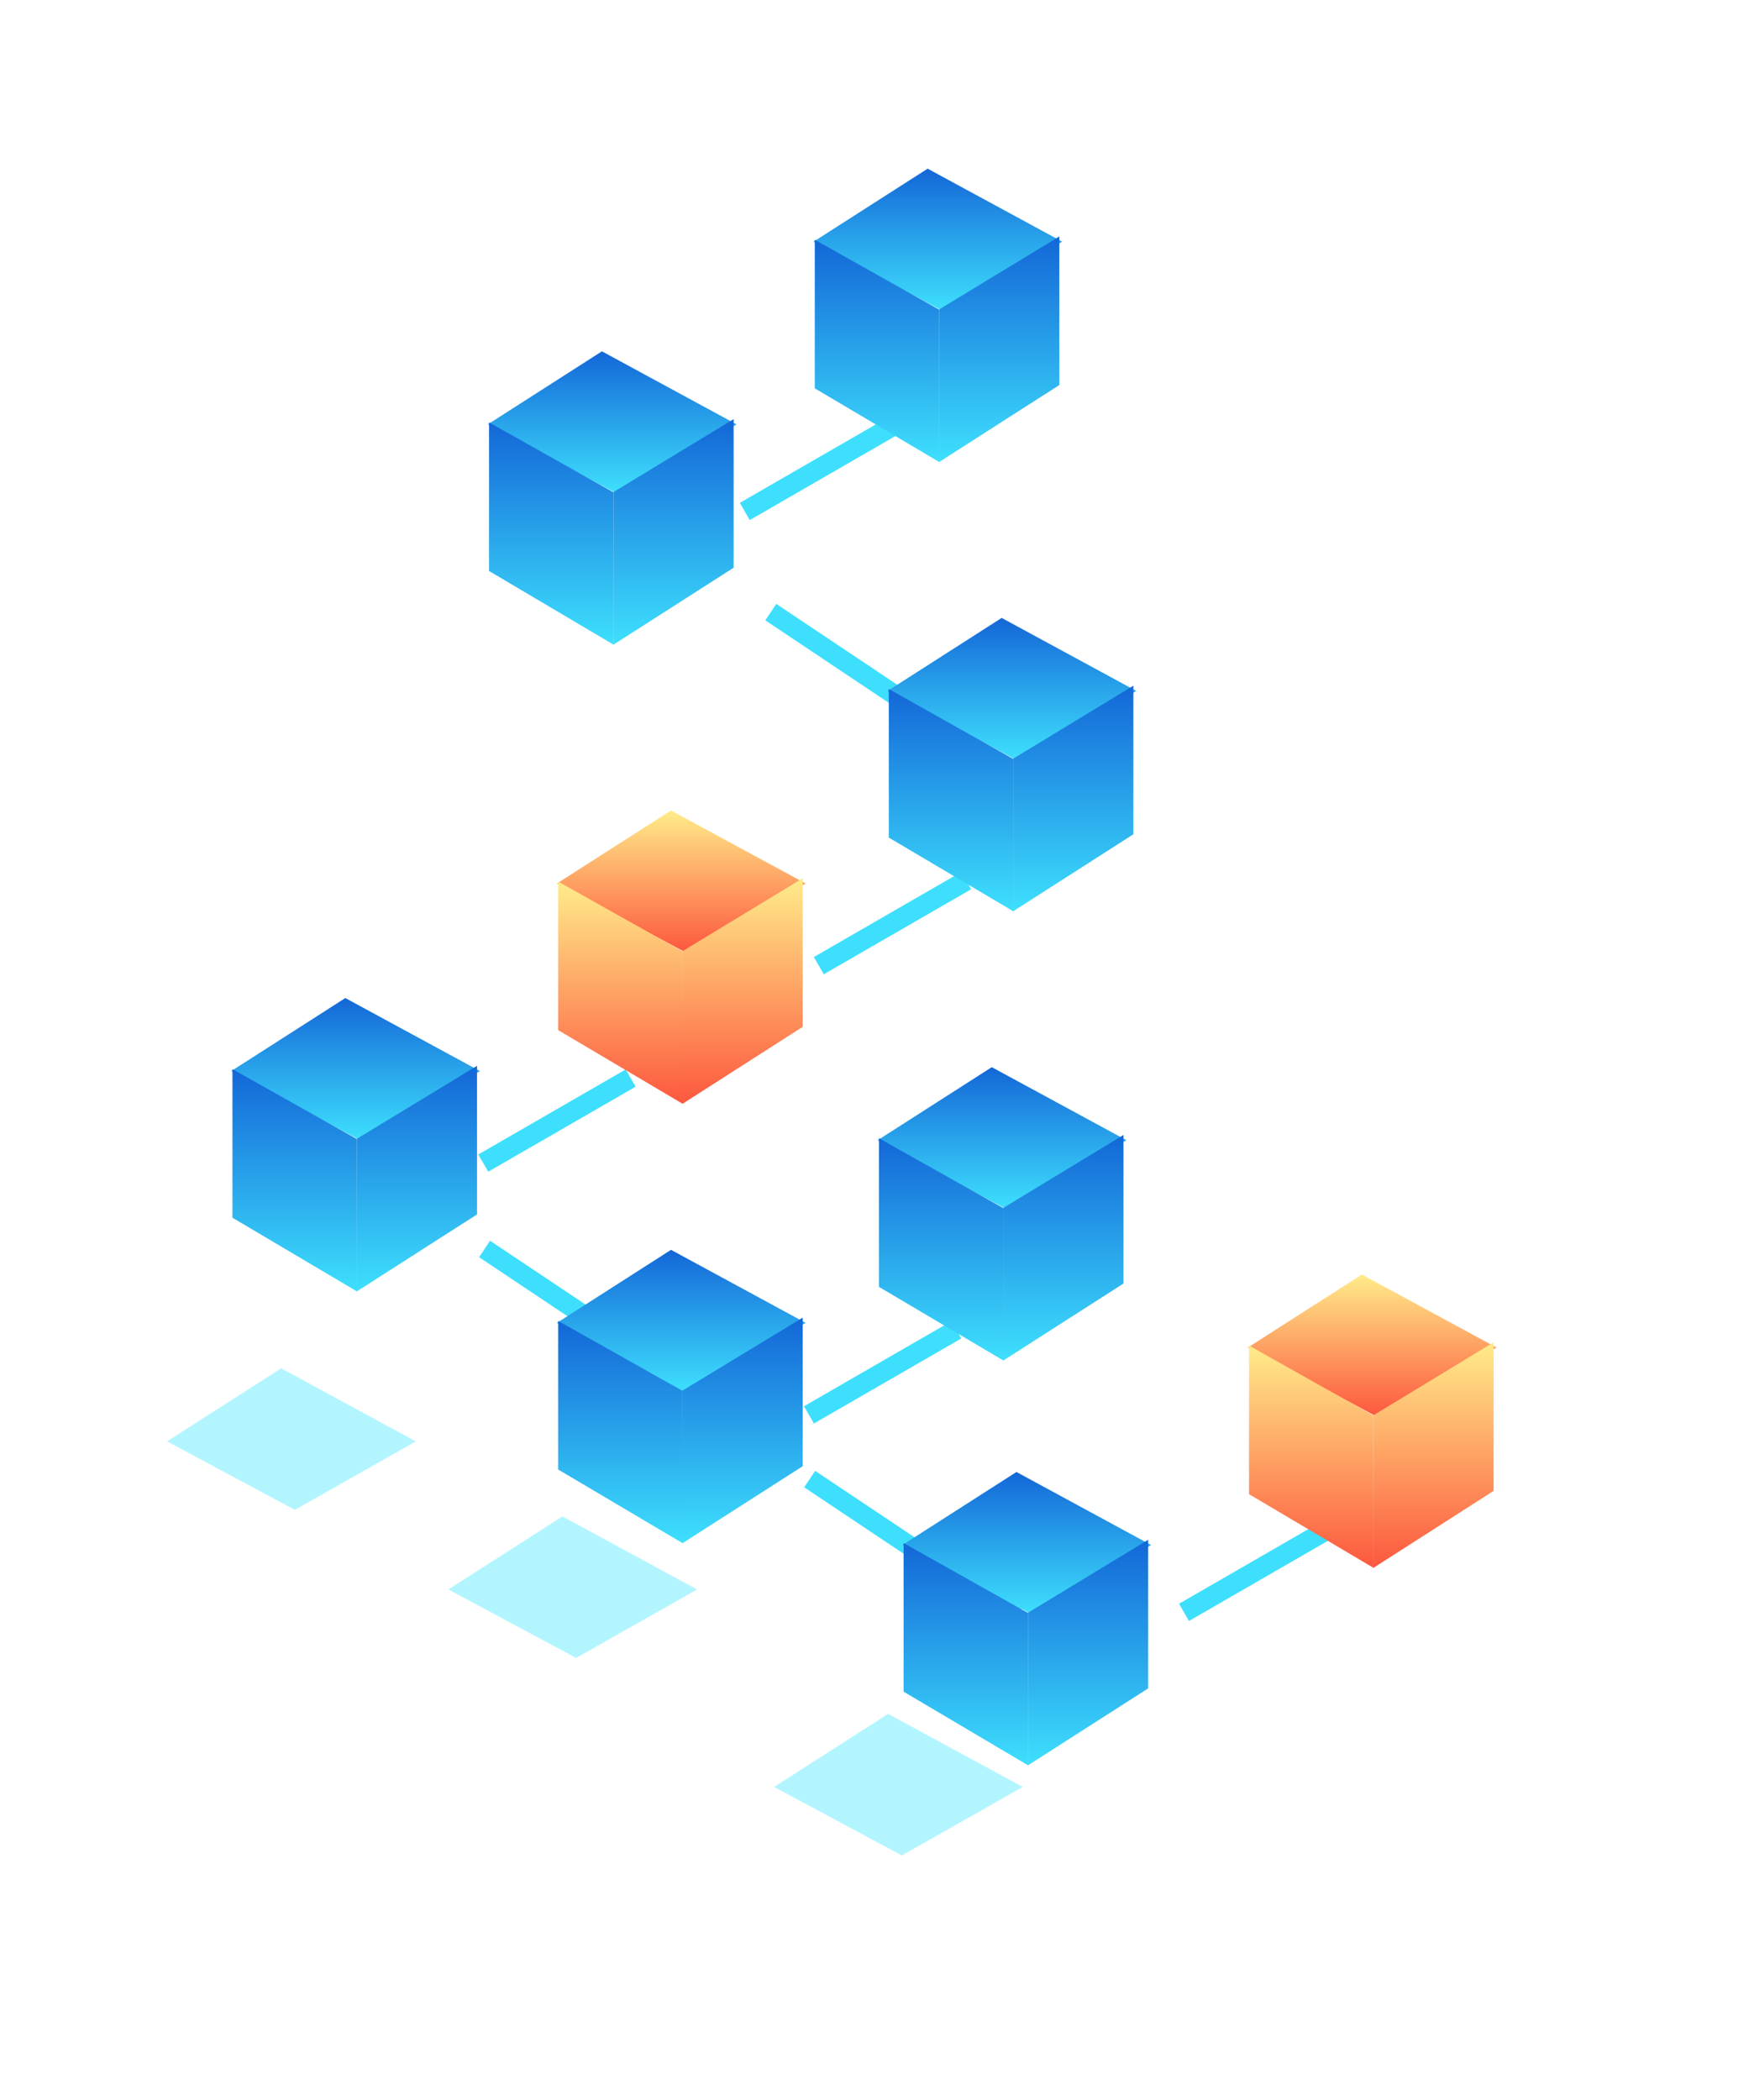 <svg xmlns="http://www.w3.org/2000/svg" xmlns:xlink="http://www.w3.org/1999/xlink" width="440.959" height="527.708" viewBox="0 0 440.959 527.708">
  <defs>
    <filter id="Path_1250" x="95.923" y="250.762" width="267.298" height="276.945" filterUnits="userSpaceOnUse">
      <feOffset dx="14" dy="14" input="SourceAlpha"/>
      <feGaussianBlur stdDeviation="35" result="blur"/>
      <feFlood flood-color="#2cd5e2" flood-opacity="0.161"/>
      <feComposite operator="in" in2="blur"/>
      <feComposite in="SourceGraphic"/>
    </filter>
    <filter id="Path_1203" x="80.994" y="0" width="249.548" height="235.699" filterUnits="userSpaceOnUse">
      <feOffset dx="14" dy="14" input="SourceAlpha"/>
      <feGaussianBlur stdDeviation="35" result="blur-2"/>
      <feFlood flood-color="#2cd5e2" flood-opacity="0.161"/>
      <feComposite operator="in" in2="blur-2"/>
      <feComposite in="SourceGraphic"/>
    </filter>
    <filter id="Path_1205" x="99.604" y="114.14" width="249.548" height="235.699" filterUnits="userSpaceOnUse">
      <feOffset dx="14" dy="14" input="SourceAlpha"/>
      <feGaussianBlur stdDeviation="35" result="blur-3"/>
      <feFlood flood-color="#2cd5e2" flood-opacity="0.161"/>
      <feComposite operator="in" in2="blur-3"/>
      <feComposite in="SourceGraphic"/>
    </filter>
    <filter id="Path_1208" x="97.122" y="227.039" width="249.548" height="235.699" filterUnits="userSpaceOnUse">
      <feOffset dx="14" dy="14" input="SourceAlpha"/>
      <feGaussianBlur stdDeviation="35" result="blur-4"/>
      <feFlood flood-color="#2cd5e2" flood-opacity="0.161"/>
      <feComposite operator="in" in2="blur-4"/>
      <feComposite in="SourceGraphic"/>
    </filter>
    <filter id="Path_1211" x="191.411" y="276.664" width="249.548" height="235.699" filterUnits="userSpaceOnUse">
      <feOffset dx="14" dy="14" input="SourceAlpha"/>
      <feGaussianBlur stdDeviation="35" result="blur-5"/>
      <feFlood flood-color="#2cd5e2" flood-opacity="0.161"/>
      <feComposite operator="in" in2="blur-5"/>
      <feComposite in="SourceGraphic"/>
    </filter>
    <filter id="Path_1206" x="15.239" y="163.765" width="249.548" height="235.699" filterUnits="userSpaceOnUse">
      <feOffset dx="14" dy="14" input="SourceAlpha"/>
      <feGaussianBlur stdDeviation="35" result="blur-6"/>
      <feFlood flood-color="#2cd5e2" flood-opacity="0.161"/>
      <feComposite operator="in" in2="blur-6"/>
      <feComposite in="SourceGraphic"/>
    </filter>
    <filter id="Path_1204" x="86.146" y="32.888" width="267.298" height="276.945" filterUnits="userSpaceOnUse">
      <feOffset dx="14" dy="14" input="SourceAlpha"/>
      <feGaussianBlur stdDeviation="35" result="blur-7"/>
      <feFlood flood-color="#2cd5e2" flood-opacity="0.161"/>
      <feComposite operator="in" in2="blur-7"/>
      <feComposite in="SourceGraphic"/>
    </filter>
    <filter id="Path_1207" x="14.188" y="192.931" width="267.298" height="276.945" filterUnits="userSpaceOnUse">
      <feOffset dx="14" dy="14" input="SourceAlpha"/>
      <feGaussianBlur stdDeviation="35" result="blur-8"/>
      <feFlood flood-color="#2cd5e2" flood-opacity="0.161"/>
      <feComposite operator="in" in2="blur-8"/>
      <feComposite in="SourceGraphic"/>
    </filter>
    <linearGradient id="linear-gradient" x1="0.5" x2="0.5" y2="1" gradientUnits="objectBoundingBox">
      <stop offset="0" stop-color="#1367d7"/>
      <stop offset="1" stop-color="#3edffd"/>
    </linearGradient>
    <linearGradient id="linear-gradient-19" x1="0.5" x2="0.5" y2="1" gradientUnits="objectBoundingBox">
      <stop offset="0" stop-color="#ffec8a"/>
      <stop offset="1" stop-color="#fd583e"/>
    </linearGradient>
  </defs>
  <g id="Group_920" data-name="Group 920" transform="translate(-1132 -154.886)">
    <g id="Group_878" data-name="Group 878" transform="translate(1174 197.272)">
      <g transform="matrix(1, 0, 0, 1, -42, -42.39)" filter="url(#Path_1250)">
        <path id="Path_1250-2" data-name="Path 1250" d="M55.771,0,0,28.883" transform="matrix(0.48, 0.87, -0.87, 0.48, 214.68, 343.84)" fill="none" stroke="#3edffd" stroke-width="5"/>
      </g>
      <g transform="matrix(1, 0, 0, 1, -42, -42.39)" filter="url(#Path_1203)">
        <path id="Path_1203-2" data-name="Path 1203" d="M6949.122-5438.84l-37.05,21.368" transform="translate(-6738.83 5532.01)" fill="none" stroke="#3edffd" stroke-width="5"/>
      </g>
      <g transform="matrix(1, 0, 0, 1, -42, -42.39)" filter="url(#Path_1205)">
        <path id="Path_1205-2" data-name="Path 1205" d="M6949.122-5438.84l-37.05,21.368" transform="translate(-6720.22 5646.15)" fill="none" stroke="#3edffd" stroke-width="5"/>
      </g>
      <g transform="matrix(1, 0, 0, 1, -42, -42.39)" filter="url(#Path_1208)">
        <path id="Path_1208-2" data-name="Path 1208" d="M6949.122-5438.84l-37.05,21.368" transform="translate(-6722.7 5759.04)" fill="none" stroke="#3edffd" stroke-width="5"/>
      </g>
      <g transform="matrix(1, 0, 0, 1, -42, -42.39)" filter="url(#Path_1211)">
        <path id="Path_1211-2" data-name="Path 1211" d="M6949.122-5438.84l-37.05,21.368" transform="translate(-6628.41 5808.67)" fill="none" stroke="#3edffd" stroke-width="5"/>
      </g>
      <g transform="matrix(1, 0, 0, 1, -42, -42.39)" filter="url(#Path_1206)">
        <path id="Path_1206-2" data-name="Path 1206" d="M6949.122-5438.84l-37.05,21.368" transform="translate(-6804.58 5695.77)" fill="none" stroke="#3edffd" stroke-width="5"/>
      </g>
      <g transform="matrix(1, 0, 0, 1, -42, -42.39)" filter="url(#Path_1204)">
        <path id="Path_1204-2" data-name="Path 1204" d="M55.771,0,0,28.883" transform="matrix(0.48, 0.87, -0.87, 0.48, 204.91, 125.97)" fill="none" stroke="#3edffd" stroke-width="5"/>
      </g>
      <g transform="matrix(1, 0, 0, 1, -42, -42.39)" filter="url(#Path_1207)">
        <path id="Path_1207-2" data-name="Path 1207" d="M55.771,0,0,28.883" transform="matrix(0.48, 0.87, -0.87, 0.48, 132.95, 286.01)" fill="none" stroke="#3edffd" stroke-width="5"/>
      </g>
      <g id="Group_870" data-name="Group 870" transform="translate(80.642 45.904)">
        <path id="Path_1200" data-name="Path 1200" d="M6942.106-5468.093l28.684-18.357,33.848,18.357-21.671,12.267-8.734,4.944Z" transform="translate(-6942.106 5486.45)" fill="url(#linear-gradient)"/>
        <path id="Path_1201" data-name="Path 1201" d="M6967.563-5453.388v38.349l30.211-19.339v-37.34Z" transform="translate(-6935.979 5488.755)" fill="url(#linear-gradient)"/>
        <path id="Path_1202" data-name="Path 1202" d="M6941.354-5472.053l31.278,17.565.057,38.314-31.335-18.539Z" transform="translate(-6941.045 5489.917)" fill="url(#linear-gradient)"/>
      </g>
      <g id="Group_871" data-name="Group 871" transform="translate(181.135 112.899)">
        <path id="Path_1200-2" data-name="Path 1200" d="M6942.106-5468.093l28.684-18.357,33.848,18.357-21.671,12.267-8.734,4.944Z" transform="translate(-6942.106 5486.45)" fill="url(#linear-gradient)"/>
        <path id="Path_1201-2" data-name="Path 1201" d="M6967.563-5453.388v38.349l30.211-19.339v-37.34Z" transform="translate(-6935.979 5488.755)" fill="url(#linear-gradient)"/>
        <path id="Path_1202-2" data-name="Path 1202" d="M6941.354-5472.053l31.278,17.565.057,38.314-31.335-18.539Z" transform="translate(-6941.045 5489.917)" fill="url(#linear-gradient)"/>
      </g>
      <g id="Group_877" data-name="Group 877" transform="translate(184.857 327.531)">
        <path id="Path_1200-3" data-name="Path 1200" d="M6942.106-5468.093l28.684-18.357,33.848,18.357-21.671,12.267-8.734,4.944Z" transform="translate(-6942.106 5486.45)" fill="url(#linear-gradient)"/>
        <path id="Path_1201-3" data-name="Path 1201" d="M6967.563-5453.388v38.349l30.211-19.339v-37.34Z" transform="translate(-6935.979 5488.755)" fill="url(#linear-gradient)"/>
        <path id="Path_1202-3" data-name="Path 1202" d="M6941.354-5472.053l31.278,17.565.057,38.314-31.335-18.539Z" transform="translate(-6941.045 5489.917)" fill="url(#linear-gradient)"/>
      </g>
      <g id="Group_875" data-name="Group 875" transform="translate(178.653 225.798)">
        <path id="Path_1200-4" data-name="Path 1200" d="M6942.106-5468.093l28.684-18.357,33.848,18.357-21.671,12.267-8.734,4.944Z" transform="translate(-6942.106 5486.45)" fill="url(#linear-gradient)"/>
        <path id="Path_1201-4" data-name="Path 1201" d="M6967.563-5453.388v38.349l30.211-19.339v-37.34Z" transform="translate(-6935.979 5488.755)" fill="url(#linear-gradient)"/>
        <path id="Path_1202-4" data-name="Path 1202" d="M6941.354-5472.053l31.278,17.565.057,38.314-31.335-18.539Z" transform="translate(-6941.045 5489.917)" fill="url(#linear-gradient)"/>
      </g>
      <g id="Group_873" data-name="Group 873" transform="translate(16.128 208.429)">
        <path id="Path_1200-5" data-name="Path 1200" d="M6942.106-5468.093l28.684-18.357,33.848,18.357-21.671,12.267-8.734,4.944Z" transform="translate(-6942.106 5486.45)" fill="url(#linear-gradient)"/>
        <path id="Path_1201-5" data-name="Path 1201" d="M6967.563-5453.388v38.349l30.211-19.339v-37.34Z" transform="translate(-6935.979 5488.755)" fill="url(#linear-gradient)"/>
        <path id="Path_1202-5" data-name="Path 1202" d="M6941.354-5472.053l31.278,17.565.057,38.314-31.335-18.539Z" transform="translate(-6941.045 5489.917)" fill="url(#linear-gradient)"/>
      </g>
      <path id="Path_1200-6" data-name="Path 1200" d="M6942.106-5468.093l28.684-18.357,33.848,18.357-21.671,12.267-8.734,4.944Z" transform="translate(-6942.106 5787.928)" fill="#50e8ff" opacity="0.44"/>
      <path id="Path_1200-7" data-name="Path 1200" d="M6942.106-5468.093l28.684-18.357,33.848,18.357-21.671,12.267-8.734,4.944Z" transform="translate(-6871.39 5825.147)" fill="#50e8ff" opacity="0.44"/>
      <path id="Path_1200-8" data-name="Path 1200" d="M6942.106-5468.093l28.684-18.357,33.848,18.357-21.671,12.267-8.734,4.944Z" transform="translate(-6789.507 5874.773)" fill="#50e8ff" opacity="0.44"/>
      <g id="Group_874" data-name="Group 874" transform="translate(98.011 271.702)">
        <path id="Path_1200-9" data-name="Path 1200" d="M6942.106-5468.093l28.684-18.357,33.848,18.357-21.671,12.267-8.734,4.944Z" transform="translate(-6942.106 5486.45)" fill="url(#linear-gradient)"/>
        <path id="Path_1201-6" data-name="Path 1201" d="M6967.563-5453.388v38.349l30.211-19.339v-37.34Z" transform="translate(-6935.979 5488.755)" fill="url(#linear-gradient)"/>
        <path id="Path_1202-6" data-name="Path 1202" d="M6941.354-5472.053l31.278,17.565.057,38.314-31.335-18.539Z" transform="translate(-6941.045 5489.917)" fill="url(#linear-gradient)"/>
      </g>
      <g id="Group_872" data-name="Group 872" transform="translate(98.011 161.284)">
        <path id="Path_1200-10" data-name="Path 1200" d="M6942.106-5468.093l28.684-18.357,33.848,18.357-21.671,12.267-8.734,4.944Z" transform="translate(-6942.106 5486.45)" fill="url(#linear-gradient-19)"/>
        <path id="Path_1201-7" data-name="Path 1201" d="M6967.563-5453.388v38.349l30.211-19.339v-37.34Z" transform="translate(-6935.979 5488.755)" fill="url(#linear-gradient-19)"/>
        <path id="Path_1202-7" data-name="Path 1202" d="M6941.354-5472.053l31.278,17.565.057,38.314-31.335-18.539Z" transform="translate(-6941.045 5489.917)" fill="url(#linear-gradient-19)"/>
      </g>
      <g id="Group_876" data-name="Group 876" transform="translate(271.702 277.905)">
        <path id="Path_1200-11" data-name="Path 1200" d="M6942.106-5468.093l28.684-18.357,33.848,18.357-21.671,12.267-8.734,4.944Z" transform="translate(-6942.106 5486.45)" fill="url(#linear-gradient-19)"/>
        <path id="Path_1201-8" data-name="Path 1201" d="M6967.563-5453.388v38.349l30.211-19.339v-37.34Z" transform="translate(-6935.979 5488.755)" fill="url(#linear-gradient-19)"/>
        <path id="Path_1202-8" data-name="Path 1202" d="M6941.354-5472.053l31.278,17.565.057,38.314-31.335-18.539Z" transform="translate(-6941.045 5489.917)" fill="url(#linear-gradient-19)"/>
      </g>
      <g id="Group_869" data-name="Group 869" transform="translate(162.525)">
        <path id="Path_1200-12" data-name="Path 1200" d="M6942.106-5468.093l28.684-18.357,33.848,18.357-21.671,12.267-8.734,4.944Z" transform="translate(-6942.106 5486.45)" fill="url(#linear-gradient)"/>
        <path id="Path_1201-9" data-name="Path 1201" d="M6967.563-5453.388v38.349l30.211-19.339v-37.34Z" transform="translate(-6935.979 5488.755)" fill="url(#linear-gradient)"/>
        <path id="Path_1202-9" data-name="Path 1202" d="M6941.354-5472.053l31.278,17.565.057,38.314-31.335-18.539Z" transform="translate(-6941.045 5489.917)" fill="url(#linear-gradient)"/>
      </g>
    </g>
  </g>
</svg>
